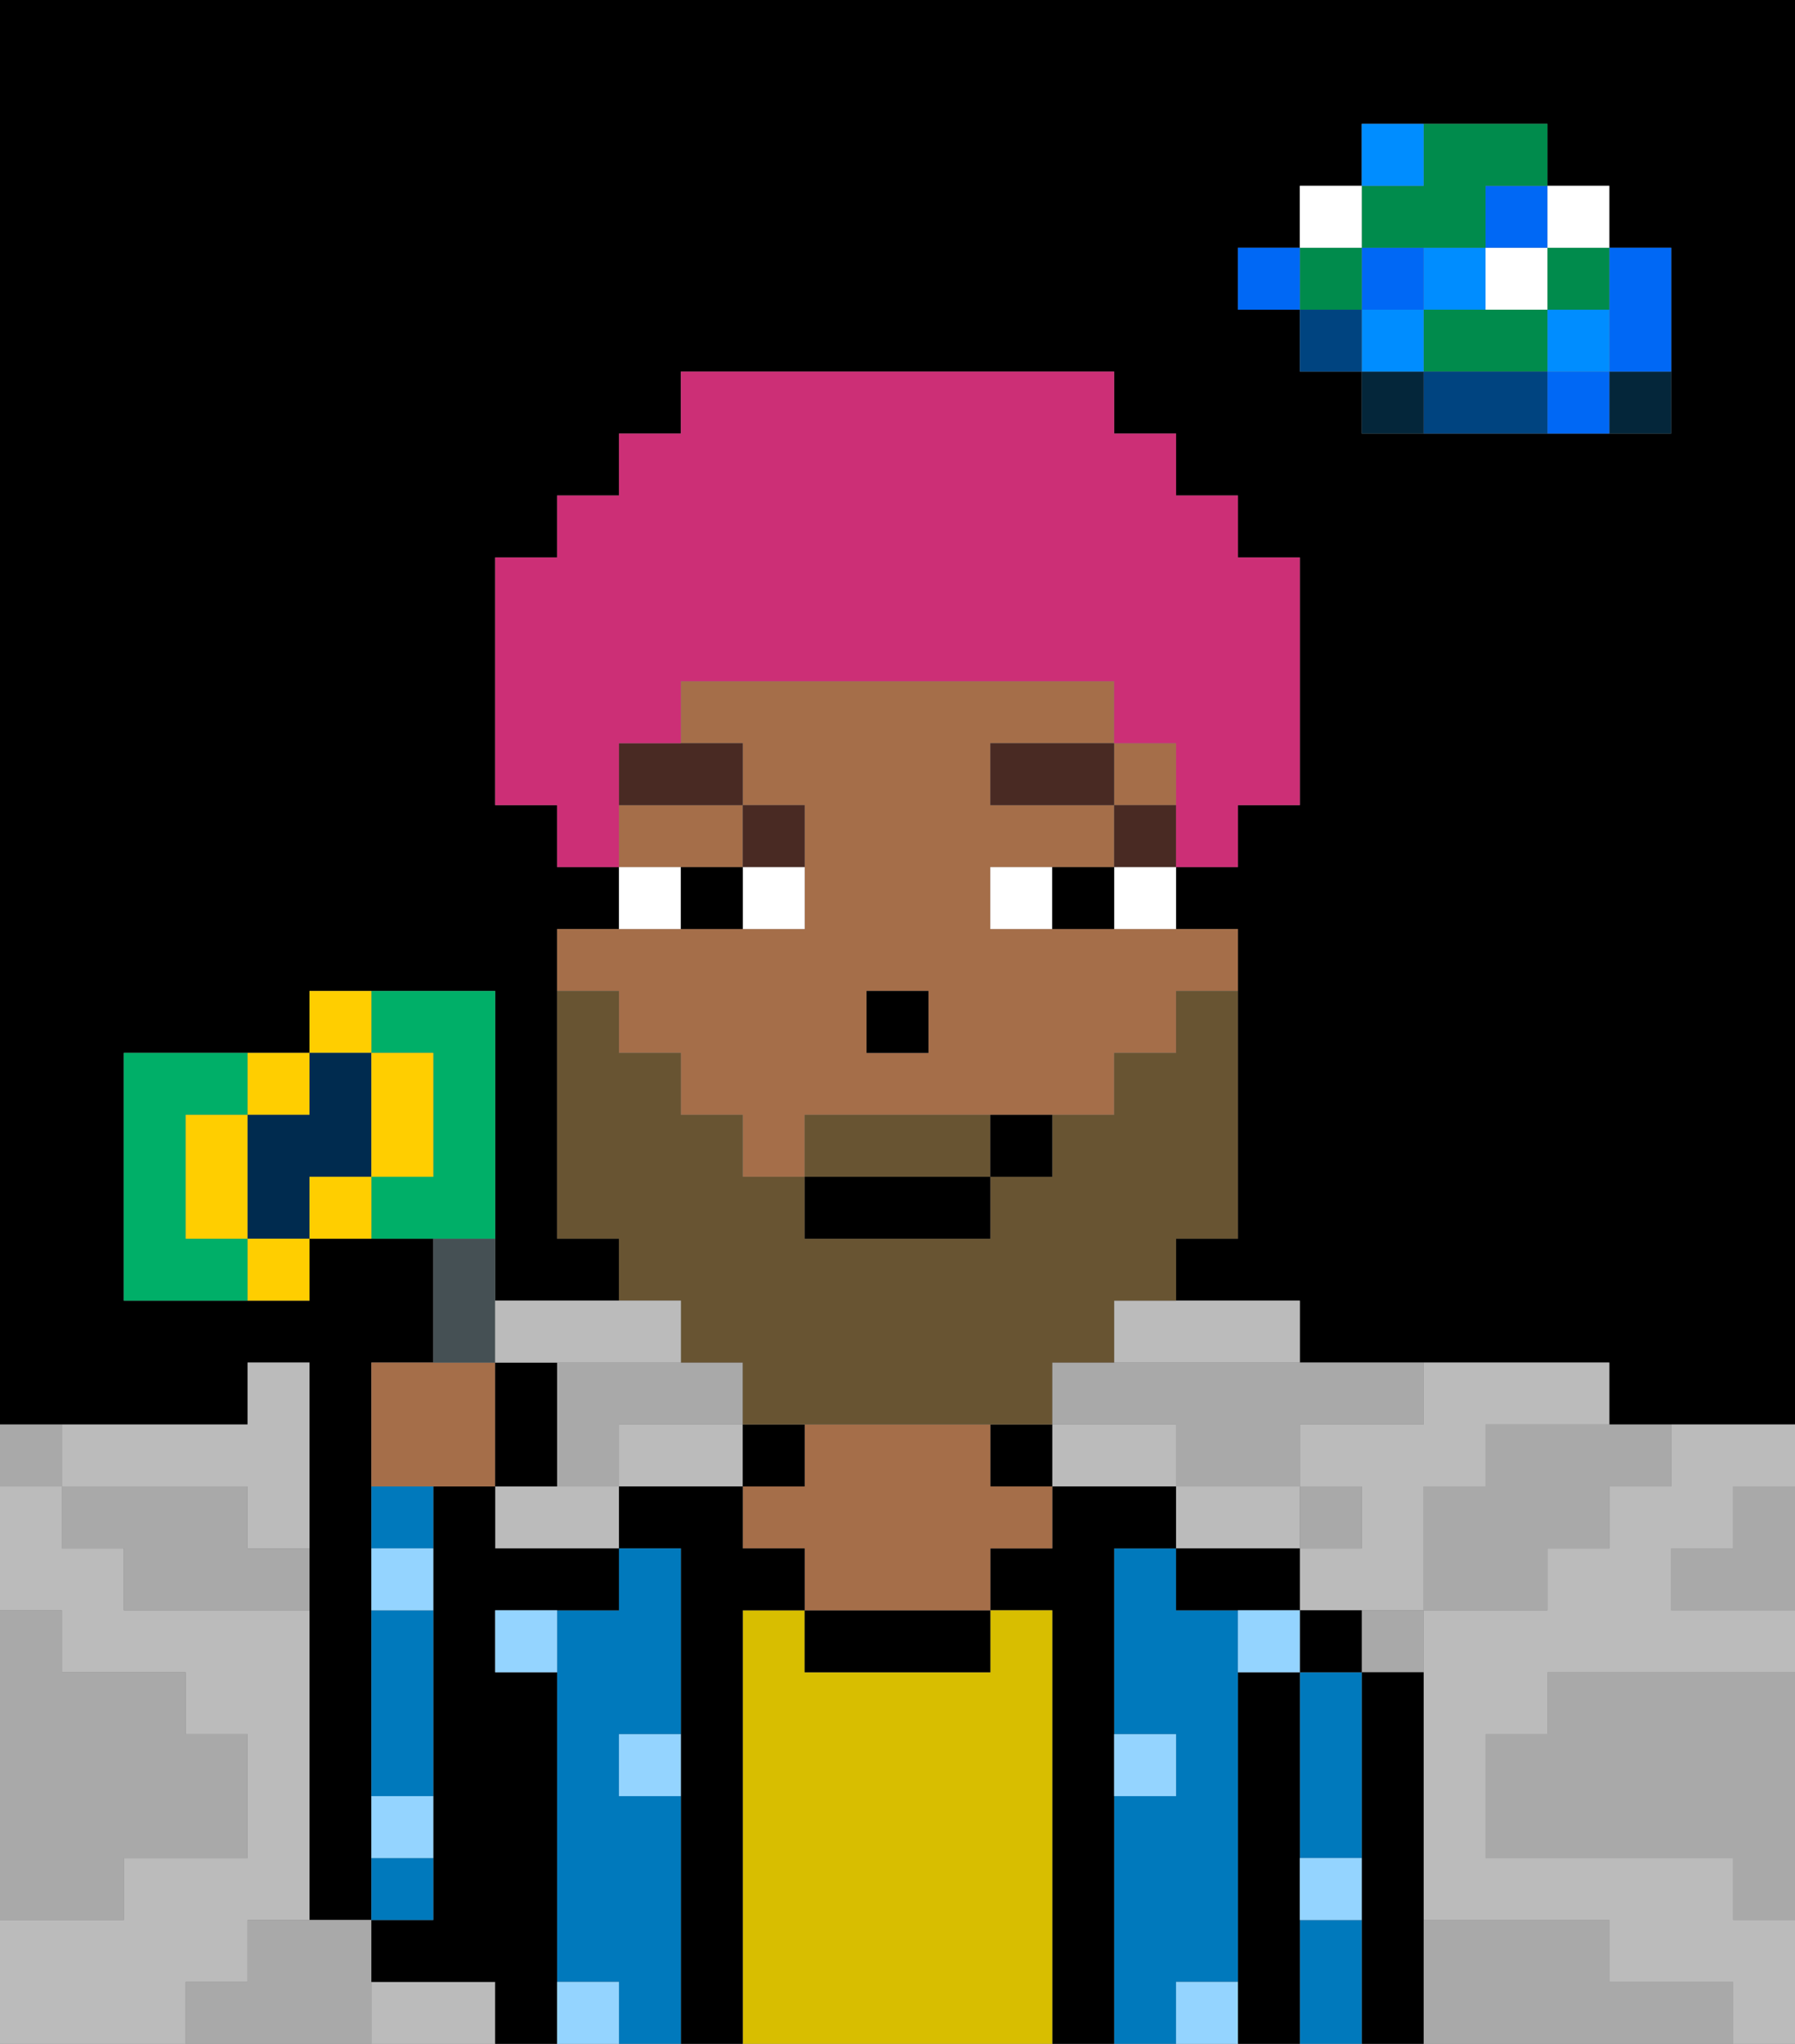 <svg xmlns="http://www.w3.org/2000/svg" viewBox="0 0 29 33"><rect x="0" y="0" width="29" height="33" fill="#808080" stroke="none"/><defs><style>polygon,rect,path{shape-rendering:crispedges;}polygon,rect,path{shape-rendering:crispedges;}.lb71-1{fill:#a9a9a9;}.lb71-2{fill:#000000;}.lb71-3{fill:#bbbbbb;}.lb71-4{fill:#04263a;}.lb71-5{fill:#0068f5;}.lb71-6{fill:#008dff;}.lb71-7{fill:#008b4c;}.lb71-8{fill:#ffffff;}.lb71-9{fill:#004480;}.lb71-10{fill:#0079bc;}.lb71-11{fill:#d8be00;}.lb71-12{fill:#a56e49;}.lb71-13{fill:#94d4ff;}.lb71-14{fill:#685432;}.lb71-15{fill:#492a23;}.lb71-16{fill:#cc2f76;}.lb71-17{fill:#455054;}.lb71-18{fill:#00af68;}.lb71-19{fill:#ffce00;}.lb71-20{fill:#002b4f;}</style></defs><path class="lb71-1" d="M28,25H27v1h2V24H28Z"/><path class="lb71-2" d="M0,0V23H4V22H5v9H6V22H7V20H5v1H2V17H5V16H8v5h2V20H9V15h1V14H9V13H8V9H9V8h1V7h1V6h7V7h1V8h1V9h1v4H20v1H19v1h1v5H19v1h2v1h5v1h3V0H0ZM27,5V7H22V6H21V5H20V4h1V3h1V2h3V3h1V4h1Z"/><path class="lb71-1" d="M27,32H26V31H23v2h5V32Z"/><path class="lb71-1" d="M25,27v1H24v2h4v1h1V27H25Z"/><path class="lb71-3" d="M18,22h3V21H18Z"/><path class="lb71-3" d="M27,24H26v1H25v1H23v5h3v1h2v1h1V31H28V30H24V28h1V27h4V26H27V25h1V24h1V23H27Z"/><path class="lb71-3" d="M11,23H10v1h2V23Z"/><path class="lb71-3" d="M22,23H21v1h1v1H21v1h2V24h1V23h2V22H23v1Z"/><path class="lb71-3" d="M21,24H19v1h2Z"/><path class="lb71-3" d="M2,24H4v1H5V22H4v1H1v1Z"/><path class="lb71-3" d="M7,32H6v1H8V32Z"/><path class="lb71-3" d="M8,24v1h2V24H8Z"/><path class="lb71-3" d="M4,32V31H5V26H2V25H1V24H0v2H1v1H3v1H4v2H2v1H0v2H3V32Z"/><path class="lb71-3" d="M18,23H17v1h2V23Z"/><path class="lb71-4" d="M26,7h1V6H26Z"/><path class="lb71-5" d="M26,5V6h1V4H26Z"/><path class="lb71-5" d="M25,6V7h1V6Z"/><rect class="lb71-6" x="25" y="5" width="1" height="1"/><rect class="lb71-7" x="25" y="4" width="1" height="1"/><rect class="lb71-8" x="25" y="3" width="1" height="1"/><path class="lb71-1" d="M24,24H23v2h2V25h1V24h1V23H24Z"/><path class="lb71-7" d="M24,5H23V6h2V5Z"/><rect class="lb71-8" x="24" y="4" width="1" height="1"/><rect class="lb71-5" x="24" y="3" width="1" height="1"/><path class="lb71-9" d="M24,6H23V7h2V6Z"/><rect class="lb71-6" x="23" y="4" width="1" height="1"/><path class="lb71-1" d="M22,27h1V26H22Z"/><path class="lb71-4" d="M22,6V7h1V6Z"/><rect class="lb71-6" x="22" y="5" width="1" height="1"/><rect class="lb71-5" x="22" y="4" width="1" height="1"/><path class="lb71-7" d="M23,4h1V3h1V2H23V3H22V4Z"/><path class="lb71-6" d="M23,2H22V3h1Z"/><rect class="lb71-1" x="21" y="24" width="1" height="1"/><rect class="lb71-9" x="21" y="5" width="1" height="1"/><rect class="lb71-7" x="21" y="4" width="1" height="1"/><rect class="lb71-8" x="21" y="3" width="1" height="1"/><rect class="lb71-5" x="20" y="4" width="1" height="1"/><path class="lb71-1" d="M18,22H17v1h2v1h2V23h2V22H18Z"/><path class="lb71-1" d="M11,23h1V22H9v2h1V23Z"/><path class="lb71-1" d="M6,31H4v1H3v1H6V31Z"/><path class="lb71-1" d="M2,30H4V28H3V27H1V26H0v5H2Z"/><path class="lb71-1" d="M4,24H1v1H2v1H5V25H4Z"/><path class="lb71-1" d="M1,23H0v1H1Z"/><path class="lb71-2" d="M23,27H22v6h1V27Z"/><path class="lb71-10" d="M21,31v2h1V31Z"/><path class="lb71-10" d="M21,28v2h1V27H21Z"/><path class="lb71-2" d="M21,26v1h1V26Z"/><path class="lb71-2" d="M21,30V27H20v6h1V30Z"/><path class="lb71-10" d="M20,32V26H19V25H18v3h1v1H18v4h1V32Z"/><path class="lb71-2" d="M21,25H19v1h2Z"/><path class="lb71-2" d="M18,29V25h1V24H17v1H16v1h1v7h1V29Z"/><path class="lb71-11" d="M17,26H16v1H13V26H12v7h5V26Z"/><rect class="lb71-2" x="16" y="23" width="1" height="1"/><path class="lb71-2" d="M13,26v1h3V26H13Z"/><path class="lb71-12" d="M16,23H13v1H12v1h1v1h3V25h1V24H16Z"/><rect class="lb71-2" x="12" y="23" width="1" height="1"/><path class="lb71-2" d="M12,26h1V25H12V24H10v1h1v8h1V26Z"/><path class="lb71-10" d="M11,29H10V28h1V25H10v1H9v6h1v1h1V29Z"/><path class="lb71-2" d="M9,31V27H8V26h2V25H8V24H7v7H6v1H8v1H9V31Z"/><path class="lb71-10" d="M7,26H6v3H7Z"/><path class="lb71-10" d="M7,30H6v1H7Z"/><path class="lb71-10" d="M7,24H6v1H7Z"/><rect class="lb71-12" x="18" y="12" width="1" height="1"/><path class="lb71-12" d="M12,14V13H10v1h2Z"/><path class="lb71-12" d="M10,17h1v1h1v1h1V18h5V17h1V16h1V15H16V14h2V13H16V12h2V11H11v1h1v1h1v2H9v1h1Zm4-1h1v1H14Z"/><rect class="lb71-2" x="14" y="16" width="1" height="1"/><path class="lb71-13" d="M10,29h1V28H10Z"/><path class="lb71-13" d="M19,29V28H18v1Z"/><path class="lb71-13" d="M8,27H9V26H8Z"/><path class="lb71-13" d="M19,32v1h1V32Z"/><path class="lb71-13" d="M9,32v1h1V32Z"/><path class="lb71-13" d="M7,29H6v1H7Z"/><path class="lb71-13" d="M7,25H6v1H7Z"/><path class="lb71-13" d="M21,31h1V30H21Z"/><path class="lb71-13" d="M20,26v1h1V26Z"/><path class="lb71-14" d="M11,22h1v1h5V22h1V21h1V20h1V16H19v1H18v1H17v1H16v1H13V19H12V18H11V17H10V16H9v4h1v1h1Z"/><path class="lb71-14" d="M15,18H13v1h3V18Z"/><rect class="lb71-15" x="18" y="13" width="1" height="1"/><rect class="lb71-15" x="16" y="12" width="2" height="1"/><path class="lb71-15" d="M13,14V13H12v1Z"/><path class="lb71-15" d="M10,13h2V12H10Z"/><path class="lb71-8" d="M11,14H10v1h1Z"/><path class="lb71-8" d="M12,15h1V14H12Z"/><path class="lb71-8" d="M18,15h1V14H18Z"/><path class="lb71-8" d="M16,14v1h1V14Z"/><path class="lb71-2" d="M11,14v1h1V14Z"/><path class="lb71-2" d="M17,14v1h1V14Z"/><rect class="lb71-2" x="13" y="19" width="3" height="1"/><path class="lb71-2" d="M16,19h1V18H16Z"/><path class="lb71-16" d="M10,12h1V11h7v1h1v2h1V13h1V9H20V8H19V7H18V6H11V7H10V8H9V9H8v4H9v1h1V12Z"/><path class="lb71-12" d="M8,24V22H6v2H8Z"/><path class="lb71-17" d="M8,21V20H7v2H8Z"/><path class="lb71-18" d="M3,20V18H4V17H2v4H4V20Z"/><path class="lb71-18" d="M8,16H6v1H7v2H6v1H8Z"/><path class="lb71-2" d="M9,22H8v2H9Z"/><path class="lb71-19" d="M3,20H4V18H3Z"/><path class="lb71-19" d="M5,18V17H4v1Z"/><path class="lb71-19" d="M6,16H5v1H6Z"/><path class="lb71-20" d="M6,19V17H5v1H4v2H5V19Z"/><path class="lb71-19" d="M4,21H5V20H4Z"/><path class="lb71-19" d="M5,19v1H6V19Z"/><path class="lb71-19" d="M7,19V17H6v2Z"/><path class="lb71-3" d="M9,22h2V21H8v1Z"/></svg>